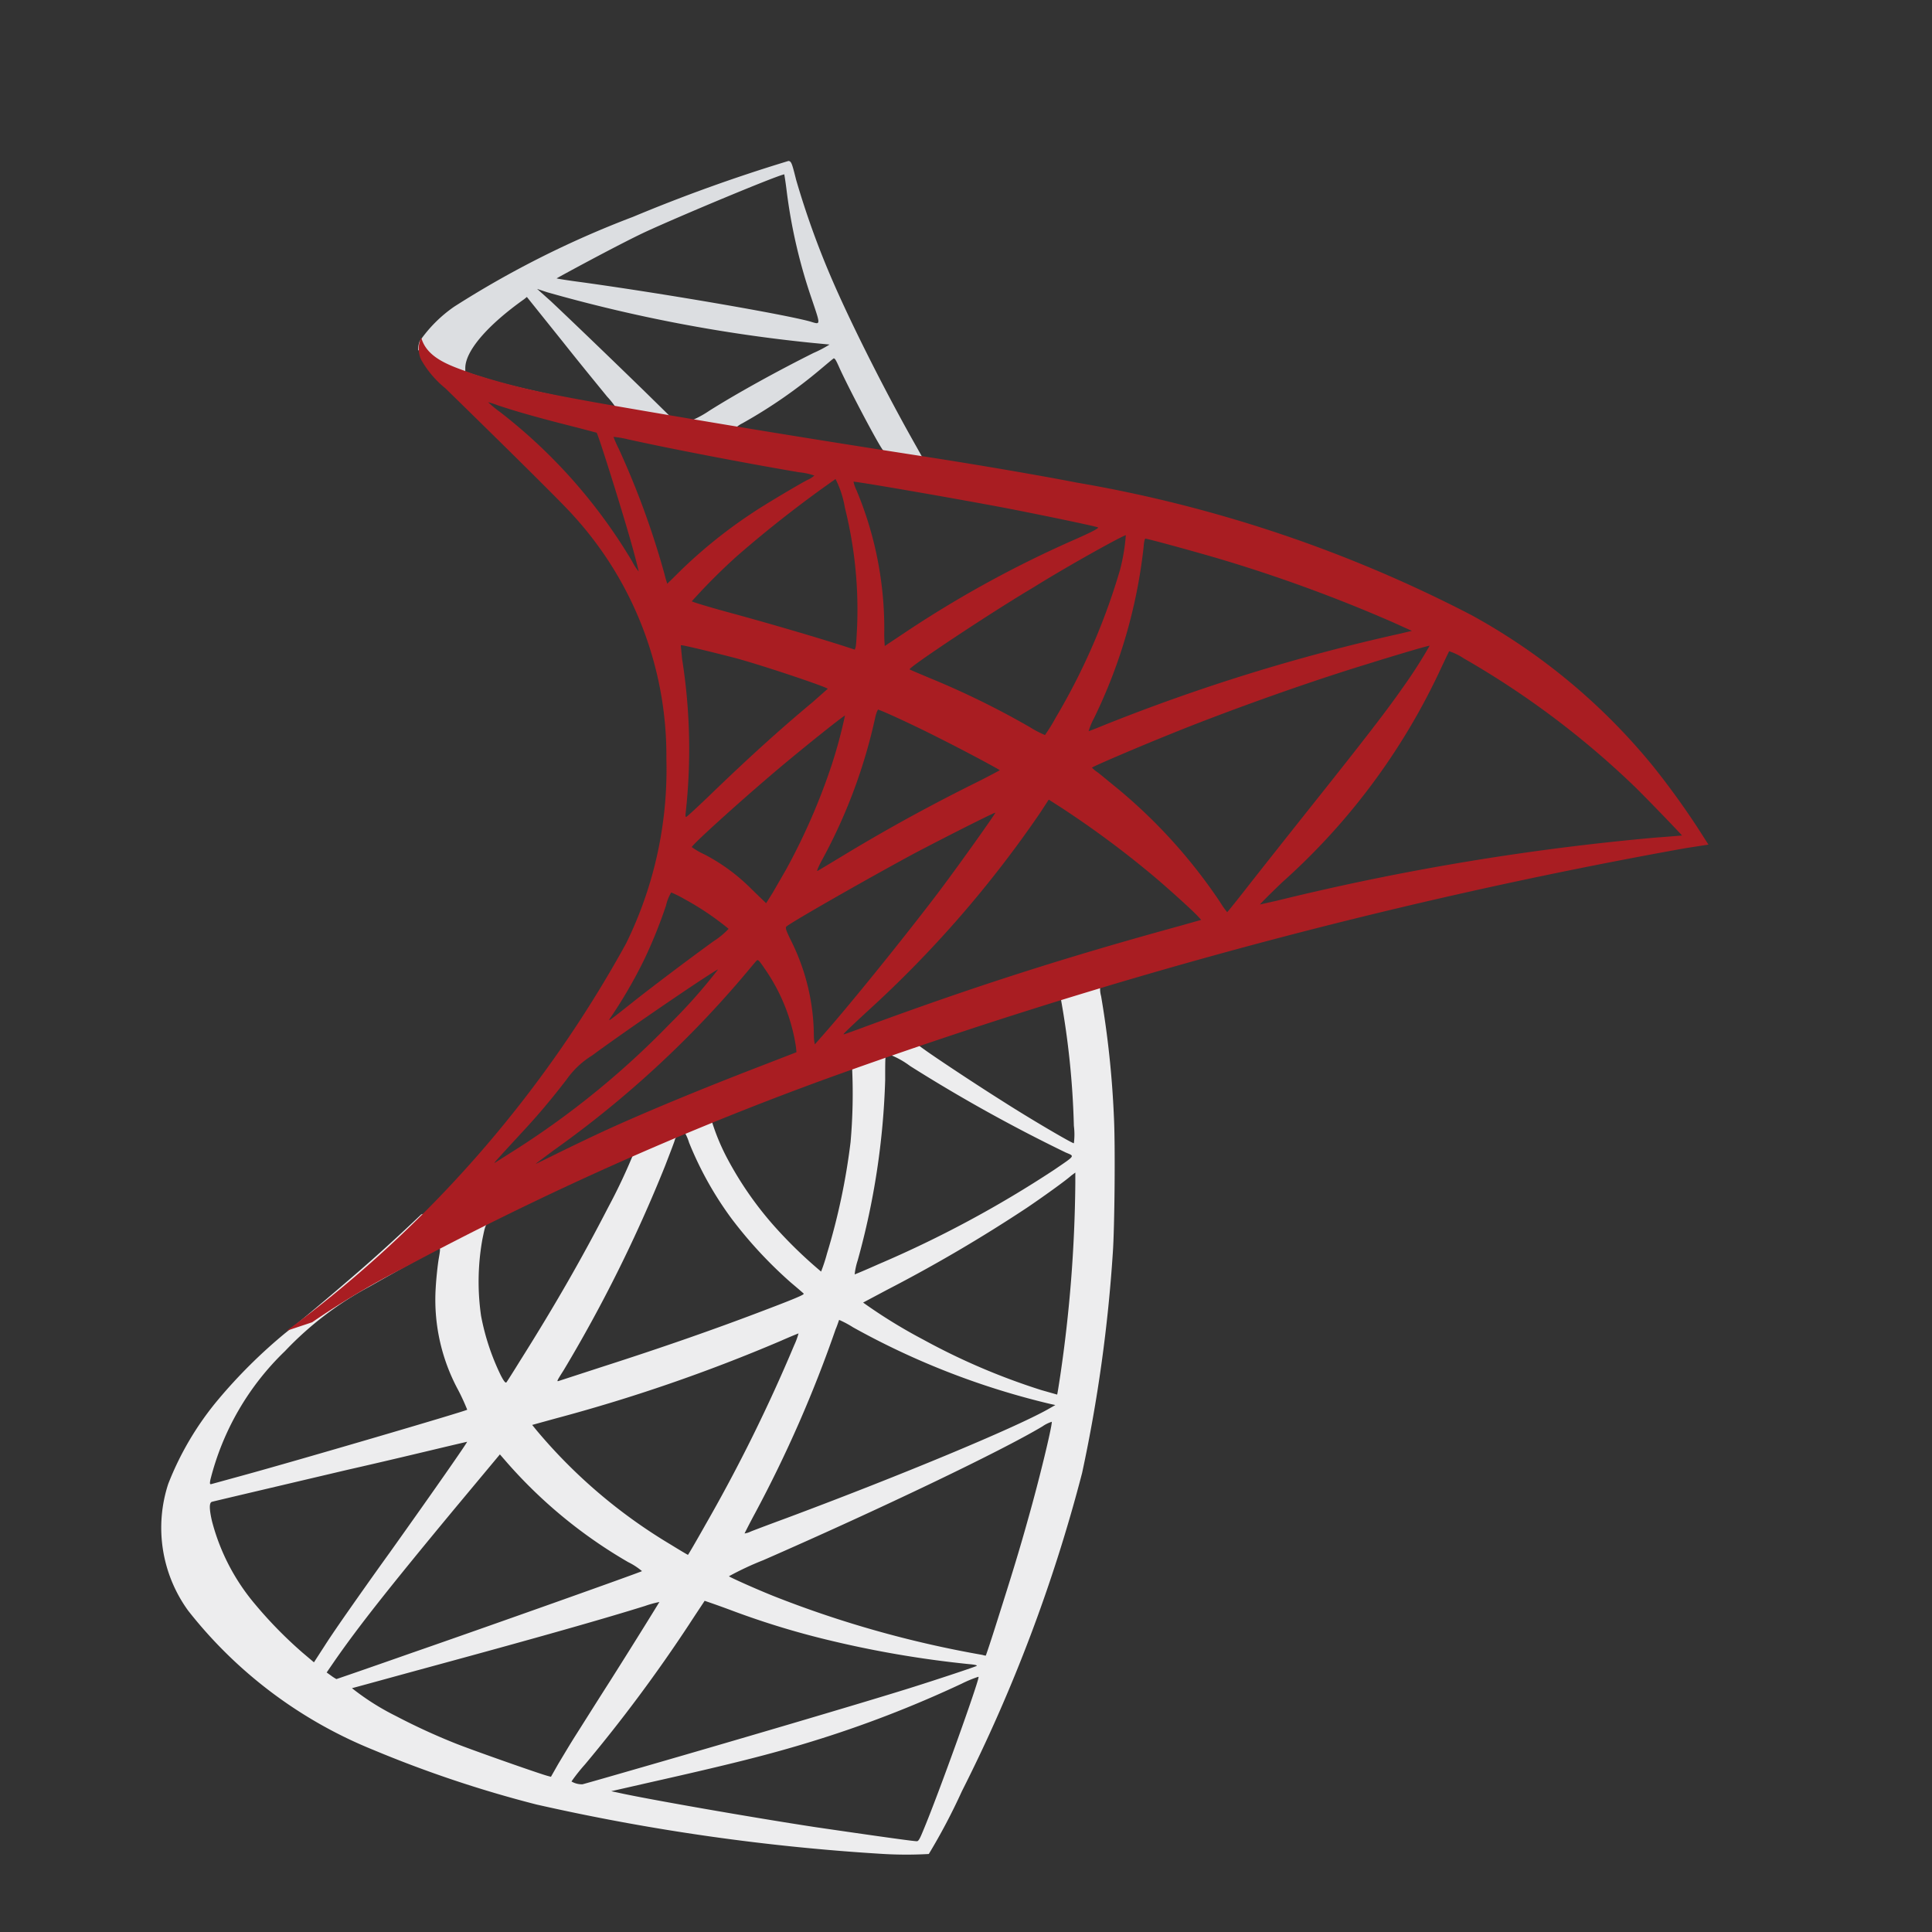 <svg xmlns="http://www.w3.org/2000/svg" xmlns:xlink="http://www.w3.org/1999/xlink" width="24" height="24" viewBox="0 0 24 24">
  <rect x="0" y="0" width="24" height="24" fill="#333333" stroke="none"/>
  <defs>
    <clipPath id="clip-path">
      <rect id="Rectangle_1403" data-name="Rectangle 1403" width="24" height="24" transform="translate(1449 229)" fill="red"/>
    </clipPath>
    <linearGradient id="linear-gradient" x1="-4.183" y1="0.143" x2="-3.174" y2="0.794" gradientUnits="objectBoundingBox">
      <stop offset="0" stop-color="#909ca9"/>
      <stop offset="1" stop-color="#ededee"/>
    </linearGradient>
    <linearGradient id="linear-gradient-2" x1="-8.133" y1="37.388" x2="-6.64" y2="37.388" gradientUnits="objectBoundingBox">
      <stop offset="0" stop-color="#939fab"/>
      <stop offset="1" stop-color="#dcdee1"/>
    </linearGradient>
    <radialGradient id="radial-gradient" cx="0.443" cy="0.439" r="0.128" gradientTransform="matrix(-0.691, -0.149, -0.208, 1.978, -19.227, -9.973)" gradientUnits="objectBoundingBox">
      <stop offset="0" stop-color="#ee352c"/>
      <stop offset="1" stop-color="#a91d22"/>
    </radialGradient>
  </defs>
  <g id="microsoft-sql-server" transform="translate(-1449 -229)" clip-path="url(#clip-path)">
    <g id="microsoft-sql-server-2" data-name="microsoft-sql-server" transform="translate(1442.098 231.001)">
      <g id="Group_6324" data-name="Group 6324" transform="translate(8.903 -0.001)">
        <path id="Path_12954" data-name="Path 12954" d="M344.648,463.277l-4.213,1.376-3.665,1.618-1.025.271c-.261.248-.535.5-.831.755-.325.28-.627.535-.86.72a6.416,6.416,0,0,0-.834.828,3.755,3.755,0,0,0-.618,1.044,1.753,1.753,0,0,0,.248,1.576,5.583,5.583,0,0,0,2.3,1.729,14.642,14.642,0,0,0,2.025.678,26.819,26.819,0,0,0,4.318.615,4.965,4.965,0,0,0,.557,0,7.581,7.581,0,0,0,.411-.78,19.722,19.722,0,0,0,1.493-3.952,18.736,18.736,0,0,0,.382-2.739c.022-.309.032-1.344.013-1.694a11.9,11.9,0,0,0-.159-1.493.344.344,0,0,1-.01-.131,5.439,5.439,0,0,1,.57-.172l-.105-.248h0Zm-.962.564a10.316,10.316,0,0,1,.166,1.6.854.854,0,0,1,0,.217c-.025,0-.538-.3-.9-.532-.318-.2-.924-.6-1.019-.678-.032-.022-.029-.025.232-.115C342.6,464.178,343.651,463.841,343.686,463.841Zm-2.146.707a1.058,1.058,0,0,1,.277.15,19.737,19.737,0,0,0,1.93,1.073c.118.051.13.032-.14.217a13.876,13.876,0,0,1-2.188,1.175c-.156.07-.287.124-.29.124a.829.829,0,0,1,.038-.175,9.39,9.39,0,0,0,.341-2.239c0-.318,0-.318.032-.328C341.533,464.548,341.536,464.548,341.54,464.548Zm-.443.169a6.867,6.867,0,0,1-.019.927,8.11,8.11,0,0,1-.293,1.385,2.136,2.136,0,0,1-.073.223,5.607,5.607,0,0,1-.592-.576,4.314,4.314,0,0,1-.586-.853,2.68,2.68,0,0,1-.178-.433C339.406,465.353,341.084,464.7,341.1,464.716Zm-2.083.818a.012.012,0,0,1,.01,0,.6.6,0,0,1,.048.115,4.3,4.3,0,0,0,.529.946,5.384,5.384,0,0,0,.736.793c.076.064.146.124.156.134s.026.016-.494.213c-.6.229-1.258.459-2.009.7l-.538.175c-.029.01-.019-.006.064-.137a17.908,17.908,0,0,0,1.258-2.535c.054-.14.108-.28.118-.312a.115.115,0,0,1,.07-.083A.305.305,0,0,1,339.014,465.535Zm-.637.264a7.128,7.128,0,0,1-.312.659c-.309.6-.646,1.194-1.1,1.914-.076.124-.15.239-.159.252s-.022.016-.073-.083a2.919,2.919,0,0,1-.245-.739,2.974,2.974,0,0,1,.016-.949c.041-.2.038-.194.134-.242C337.046,466.4,338.365,465.786,338.378,465.8Zm5.493.223v.134a17.322,17.322,0,0,1-.188,2.395c-.019.124-.035.226-.038.229l-.2-.057a8.219,8.219,0,0,1-1.465-.627,6.488,6.488,0,0,1-.745-.459s.137-.073.293-.156a18.741,18.741,0,0,0,1.742-1.022c.194-.131.487-.341.551-.4Zm-7.9.943c.013,0,.01.025-.01.14-.013.083-.029.236-.035.341a2.357,2.357,0,0,0,.28,1.28,2.652,2.652,0,0,1,.111.242c-.022.019-2.13.637-2.793.818l-.382.105c-.022.006-.025,0-.016-.051a3.346,3.346,0,0,1,.927-1.6,4.119,4.119,0,0,1,1.048-.8c.325-.185.825-.462.863-.474C335.967,466.965,335.97,466.965,335.973,466.965Zm4.968.888a1.276,1.276,0,0,1,.172.092,9.593,9.593,0,0,0,2.439.949l.073.016-.1.057c-.424.236-1.815.815-3.239,1.347-.207.076-.411.153-.449.169a.228.228,0,0,1-.073.022s.057-.115.131-.252a15.706,15.706,0,0,0,1-2.283c.026-.06.041-.115.045-.118Zm-.506.166a.914.914,0,0,1-.054.147,20.157,20.157,0,0,1-1.1,2.226c-.118.21-.217.379-.22.379s-.1-.057-.213-.127a6.547,6.547,0,0,1-1.665-1.417l-.057-.07.29-.08a20.791,20.791,0,0,0,2.8-.965C340.33,468.06,340.432,468.019,340.435,468.019Zm3.146,1.1h0c0,.073-.159.729-.293,1.2-.111.4-.207.71-.382,1.261-.076.242-.143.443-.146.443a.211.211,0,0,1-.041-.009,13.3,13.3,0,0,1-2.589-.729c-.223-.089-.541-.232-.56-.248a3.713,3.713,0,0,1,.427-.2c1.449-.634,2.952-1.353,3.468-1.662A.416.416,0,0,1,343.581,469.117Zm-7.264.248c.006.006-.4.589-.965,1.382-.2.277-.427.6-.513.723s-.217.312-.29.427l-.134.207-.143-.121a5.3,5.3,0,0,1-.592-.605,2.613,2.613,0,0,1-.532-1.029c-.035-.153-.035-.229,0-.239.048-.013.9-.213,1.694-.4.443-.1.955-.223,1.14-.267S336.314,469.366,336.317,469.366Zm.408.156.1.115a5.979,5.979,0,0,0,1.493,1.223.837.837,0,0,1,.172.112c-.022.016-1.968.707-2.869,1.019-.506.178-.924.322-.927.322a.551.551,0,0,1-.064-.041l-.057-.041.092-.134c.3-.433.675-.908,1.493-1.895Zm2.541,1.818s.143.048.315.112a10.213,10.213,0,0,0,1.181.366,13.077,13.077,0,0,0,1.786.309c.07.006.108.013.1.022s-.49.169-.834.277c-.548.172-2.22.666-3.582,1.057-.252.073-.468.134-.481.137a.252.252,0,0,1-.137-.035,2.275,2.275,0,0,1,.169-.213,18.911,18.911,0,0,0,1.293-1.739C339.177,471.474,339.266,471.343,339.266,471.34Zm-.56.016s-.223.366-.618.99c-.169.264-.357.564-.424.669s-.159.261-.213.35l-.092.162-.048-.013c-.115-.032-.92-.315-1.134-.4a7.861,7.861,0,0,1-.742-.341,3.1,3.1,0,0,1-.548-.347c.006,0,.443-.121.968-.264,1.395-.379,2.169-.6,2.675-.758A1.286,1.286,0,0,1,338.706,471.356Zm3.965.93h0c.013.032-.5,1.465-.691,1.917-.041.1-.057.128-.08.124-.054,0-.8-.108-1.258-.175-.793-.121-2.124-.354-2.458-.43l-.076-.016.474-.108c1.019-.229,1.509-.353,2.006-.506a14.169,14.169,0,0,0,1.876-.723,1.523,1.523,0,0,1,.2-.083Z" transform="translate(-332.513 -453.456)" fill="url(#linear-gradient)"/>
        <path id="Path_12955" data-name="Path 12955" d="M460.846,82.734a20.242,20.242,0,0,0-1.93.694,12.055,12.055,0,0,0-2.22,1.115,1.685,1.685,0,0,0-.43.43.3.3,0,0,0-.019.108l.427.4,1.016.325,2.417.433,2.764.474.029-.239c-.009,0-.016,0-.025,0l-.363-.057-.073-.131c-.376-.662-.79-1.484-1.032-2.038a10.518,10.518,0,0,1-.465-1.283c-.054-.217-.06-.229-.1-.232h0Zm-.051.162h0s.016.092.029.2a6.659,6.659,0,0,0,.309,1.341c.118.35.118.331-.019.29-.325-.089-1.78-.341-2.834-.487-.169-.022-.312-.045-.312-.048s.761-.417,1.1-.576C459.508,83.413,460.706,82.913,460.795,82.9Zm-3.07,1.427.124.041a18.981,18.981,0,0,0,3.309.631l.2.019a1.483,1.483,0,0,1-.2.105c-.452.226-.949.5-1.293.717a1.321,1.321,0,0,1-.207.115c-.013,0-.08-.013-.15-.022l-.127-.019-.318-.312c-.56-.545-1-.965-1.169-1.124Zm-.127.1.449.56c.245.309.494.611.548.678a1.035,1.035,0,0,1,.1.124c-.013.01-.65-.115-.987-.191s-.49-.118-.7-.185l-.175-.057v-.045c0-.213.274-.532.732-.857Zm3.815.764c.013,0,.029.029.067.115.108.239.446.882.529,1.006.026.041.07.045-.379-.029-1.08-.175-1.427-.232-1.427-.239a.331.331,0,0,1,.073-.048,6.215,6.215,0,0,0,.971-.672c.073-.061.14-.118.153-.127S461.41,85.183,461.413,85.186Z" transform="translate(-453.054 -82.734)" fill="url(#linear-gradient-2)"/>
        <path id="Path_12956" data-name="Path 12956" d="M394.5,167.757a.317.317,0,0,0,0,.277,1.258,1.258,0,0,0,.3.353s1.417,1.382,1.589,1.58a4.427,4.427,0,0,1,1.156,3.025,4.9,4.9,0,0,1-.5,2.29,14.871,14.871,0,0,1-4.216,4.812l.315-.105a10.126,10.126,0,0,1,1.13-.672,40.3,40.3,0,0,1,5.257-2.353A65.567,65.567,0,0,1,410.2,174.1l.29-.045-.045-.07a9.816,9.816,0,0,0-.64-.9,7.651,7.651,0,0,0-2.261-1.882,16.765,16.765,0,0,0-4.907-1.646c-.385-.076-1.232-.223-1.92-.328-1.458-.226-2.4-.382-3.439-.56-.373-.064-.93-.159-1.3-.239a8.264,8.264,0,0,1-.844-.226C394.9,168.117,394.573,168.028,394.5,167.757Zm.822.8a.888.888,0,0,1,.121.038c.121.041.277.089.462.14q.21.058.42.111c.191.048.35.092.353.092.022.022.344,1.051.452,1.446.041.15.073.277.07.277a.643.643,0,0,1-.08-.124,6.629,6.629,0,0,0-1.643-1.857A1.356,1.356,0,0,1,395.324,168.553Zm1.567.433a1.251,1.251,0,0,1,.172.029c.541.121,1.513.306,2.134.411a.776.776,0,0,1,.188.041.323.323,0,0,1-.086.054c-.105.054-.529.306-.669.4a6.1,6.1,0,0,0-.9.72c-.092.092-.172.169-.172.169s-.019-.054-.035-.121a10.317,10.317,0,0,0-.57-1.56,1.37,1.37,0,0,1-.064-.146C396.888,168.99,396.888,168.986,396.891,168.986Zm2.758.525a1.223,1.223,0,0,1,.115.353,5.213,5.213,0,0,1,.153,1.459c-.006.134-.013.258-.019.274l-.01.032-.166-.054c-.341-.108-.895-.271-1.369-.4-.271-.073-.49-.14-.49-.147a7.539,7.539,0,0,1,.564-.564A14.79,14.79,0,0,1,399.649,169.512Zm.22.032c.01-.01,1.318.217,1.914.331.443.086,1.086.22,1.124.236.019.006-.048.045-.261.14a13.825,13.825,0,0,0-2.086,1.134c-.162.108-.3.2-.3.2a1.715,1.715,0,0,1-.006-.2,4.449,4.449,0,0,0-.344-1.732A.479.479,0,0,1,399.869,169.544Zm3.385.669a2.4,2.4,0,0,1-.07.42,7.98,7.98,0,0,1-.8,1.841,2.1,2.1,0,0,1-.134.217,1.349,1.349,0,0,1-.191-.1,10.381,10.381,0,0,0-1.248-.611c-.127-.054-.239-.1-.242-.105-.022-.019,1-.7,1.544-1.022C402.54,170.588,403.241,170.2,403.254,170.212Zm.242.038c.029,0,.608.159.911.248a18.785,18.785,0,0,1,2.169.793l.232.105-.162.038a23.739,23.739,0,0,0-3.672,1.137c-.092.038-.175.07-.181.07a.816.816,0,0,1,.067-.162,6.451,6.451,0,0,0,.615-2.121C403.477,170.3,403.486,170.251,403.5,170.251Zm-5.77,1.325c.01-.01.452.1.691.162.363.1,1.134.36,1.134.379,0,0-.086.076-.188.166-.417.347-.819.713-1.3,1.178-.143.137-.264.248-.271.248s-.01-.019-.006-.045a7.18,7.18,0,0,0-.044-1.92C397.732,171.655,397.722,171.578,397.725,171.575Zm9.3.01a6.093,6.093,0,0,1-.338.525c-.191.274-.471.637-1.105,1.433-.334.42-.71.895-.834,1.054s-.232.293-.236.293a1.1,1.1,0,0,1-.089-.127,6.578,6.578,0,0,0-1.29-1.423c-.1-.08-.2-.166-.236-.191a.356.356,0,0,1-.064-.054c0-.01.541-.242.952-.408.72-.293,1.7-.643,2.436-.869C406.61,171.7,407.021,171.578,407.027,171.585Zm.245.064a.734.734,0,0,1,.182.089,10.805,10.805,0,0,1,2.13,1.6c.169.166.586.6.58.6s-.146.013-.318.025a31.394,31.394,0,0,0-4.707.783c-.111.025-.21.048-.216.048s.118-.124.274-.274a8.149,8.149,0,0,0,1.933-2.573c.073-.156.137-.29.143-.3Zm-7.092.726c.045.01.459.2.771.36.287.143.716.373.739.392,0,0-.15.083-.338.175-.6.3-1.111.583-1.646.908-.153.092-.28.169-.283.169s-.01-.013.076-.169a6.65,6.65,0,0,0,.647-1.755C400.158,172.406,400.171,172.375,400.181,172.375Zm-.414.076a6.047,6.047,0,0,1-.166.615,7.836,7.836,0,0,1-.564,1.293c-.051.089-.127.22-.169.293l-.08.127-.178-.172a2.34,2.34,0,0,0-.592-.436.852.852,0,0,1-.153-.089c0-.026.544-.519.962-.876C399.127,172.948,399.757,172.441,399.767,172.451Zm2.532,1.041.156.1a12.1,12.1,0,0,1,1.1.812c.182.15.532.465.6.541l.038.041-.258.073c-1.459.4-2.586.764-3.9,1.248-.146.054-.271.1-.28.1s-.035.016.293-.287a13.984,13.984,0,0,0,2.14-2.458Zm-.666.166c.006.006-.43.621-.691.968-.312.414-.866,1.108-1.248,1.56-.159.188-.3.344-.3.347s-.013-.045-.013-.118a2.67,2.67,0,0,0-.271-1.146c-.073-.147-.086-.182-.07-.2.06-.054.987-.583,1.573-.9C401.005,173.964,401.623,173.652,401.633,173.658Zm-4.025.987a1.4,1.4,0,0,1,.166.083,3.5,3.5,0,0,1,.548.369.952.952,0,0,1-.185.153c-.3.217-.761.564-1.029.777s-.29.229-.258.181a5.858,5.858,0,0,0,.427-.736,5.933,5.933,0,0,0,.268-.666A.538.538,0,0,1,397.608,174.645Zm1.073.841c.016,0,.035.025.121.153a2.3,2.3,0,0,1,.357.927l.006.064-.436.169c-.78.3-1.5.6-1.987.825-.137.064-.376.178-.532.255s-.283.14-.283.137.1-.076.22-.166a12.843,12.843,0,0,0,2.395-2.207c.067-.08.127-.153.134-.156Zm-.494.121a6.733,6.733,0,0,1-.6.675,10.562,10.562,0,0,1-1.977,1.6l-.191.121c-.022.013.006-.019.338-.379.21-.226.369-.417.551-.653a1.077,1.077,0,0,1,.318-.3C397.095,176.326,398.174,175.594,398.187,175.607Z" transform="translate(-391.268 -165.563)" fill="url(#radial-gradient)"/>
      </g>
    </g>
  </g>
</svg>
